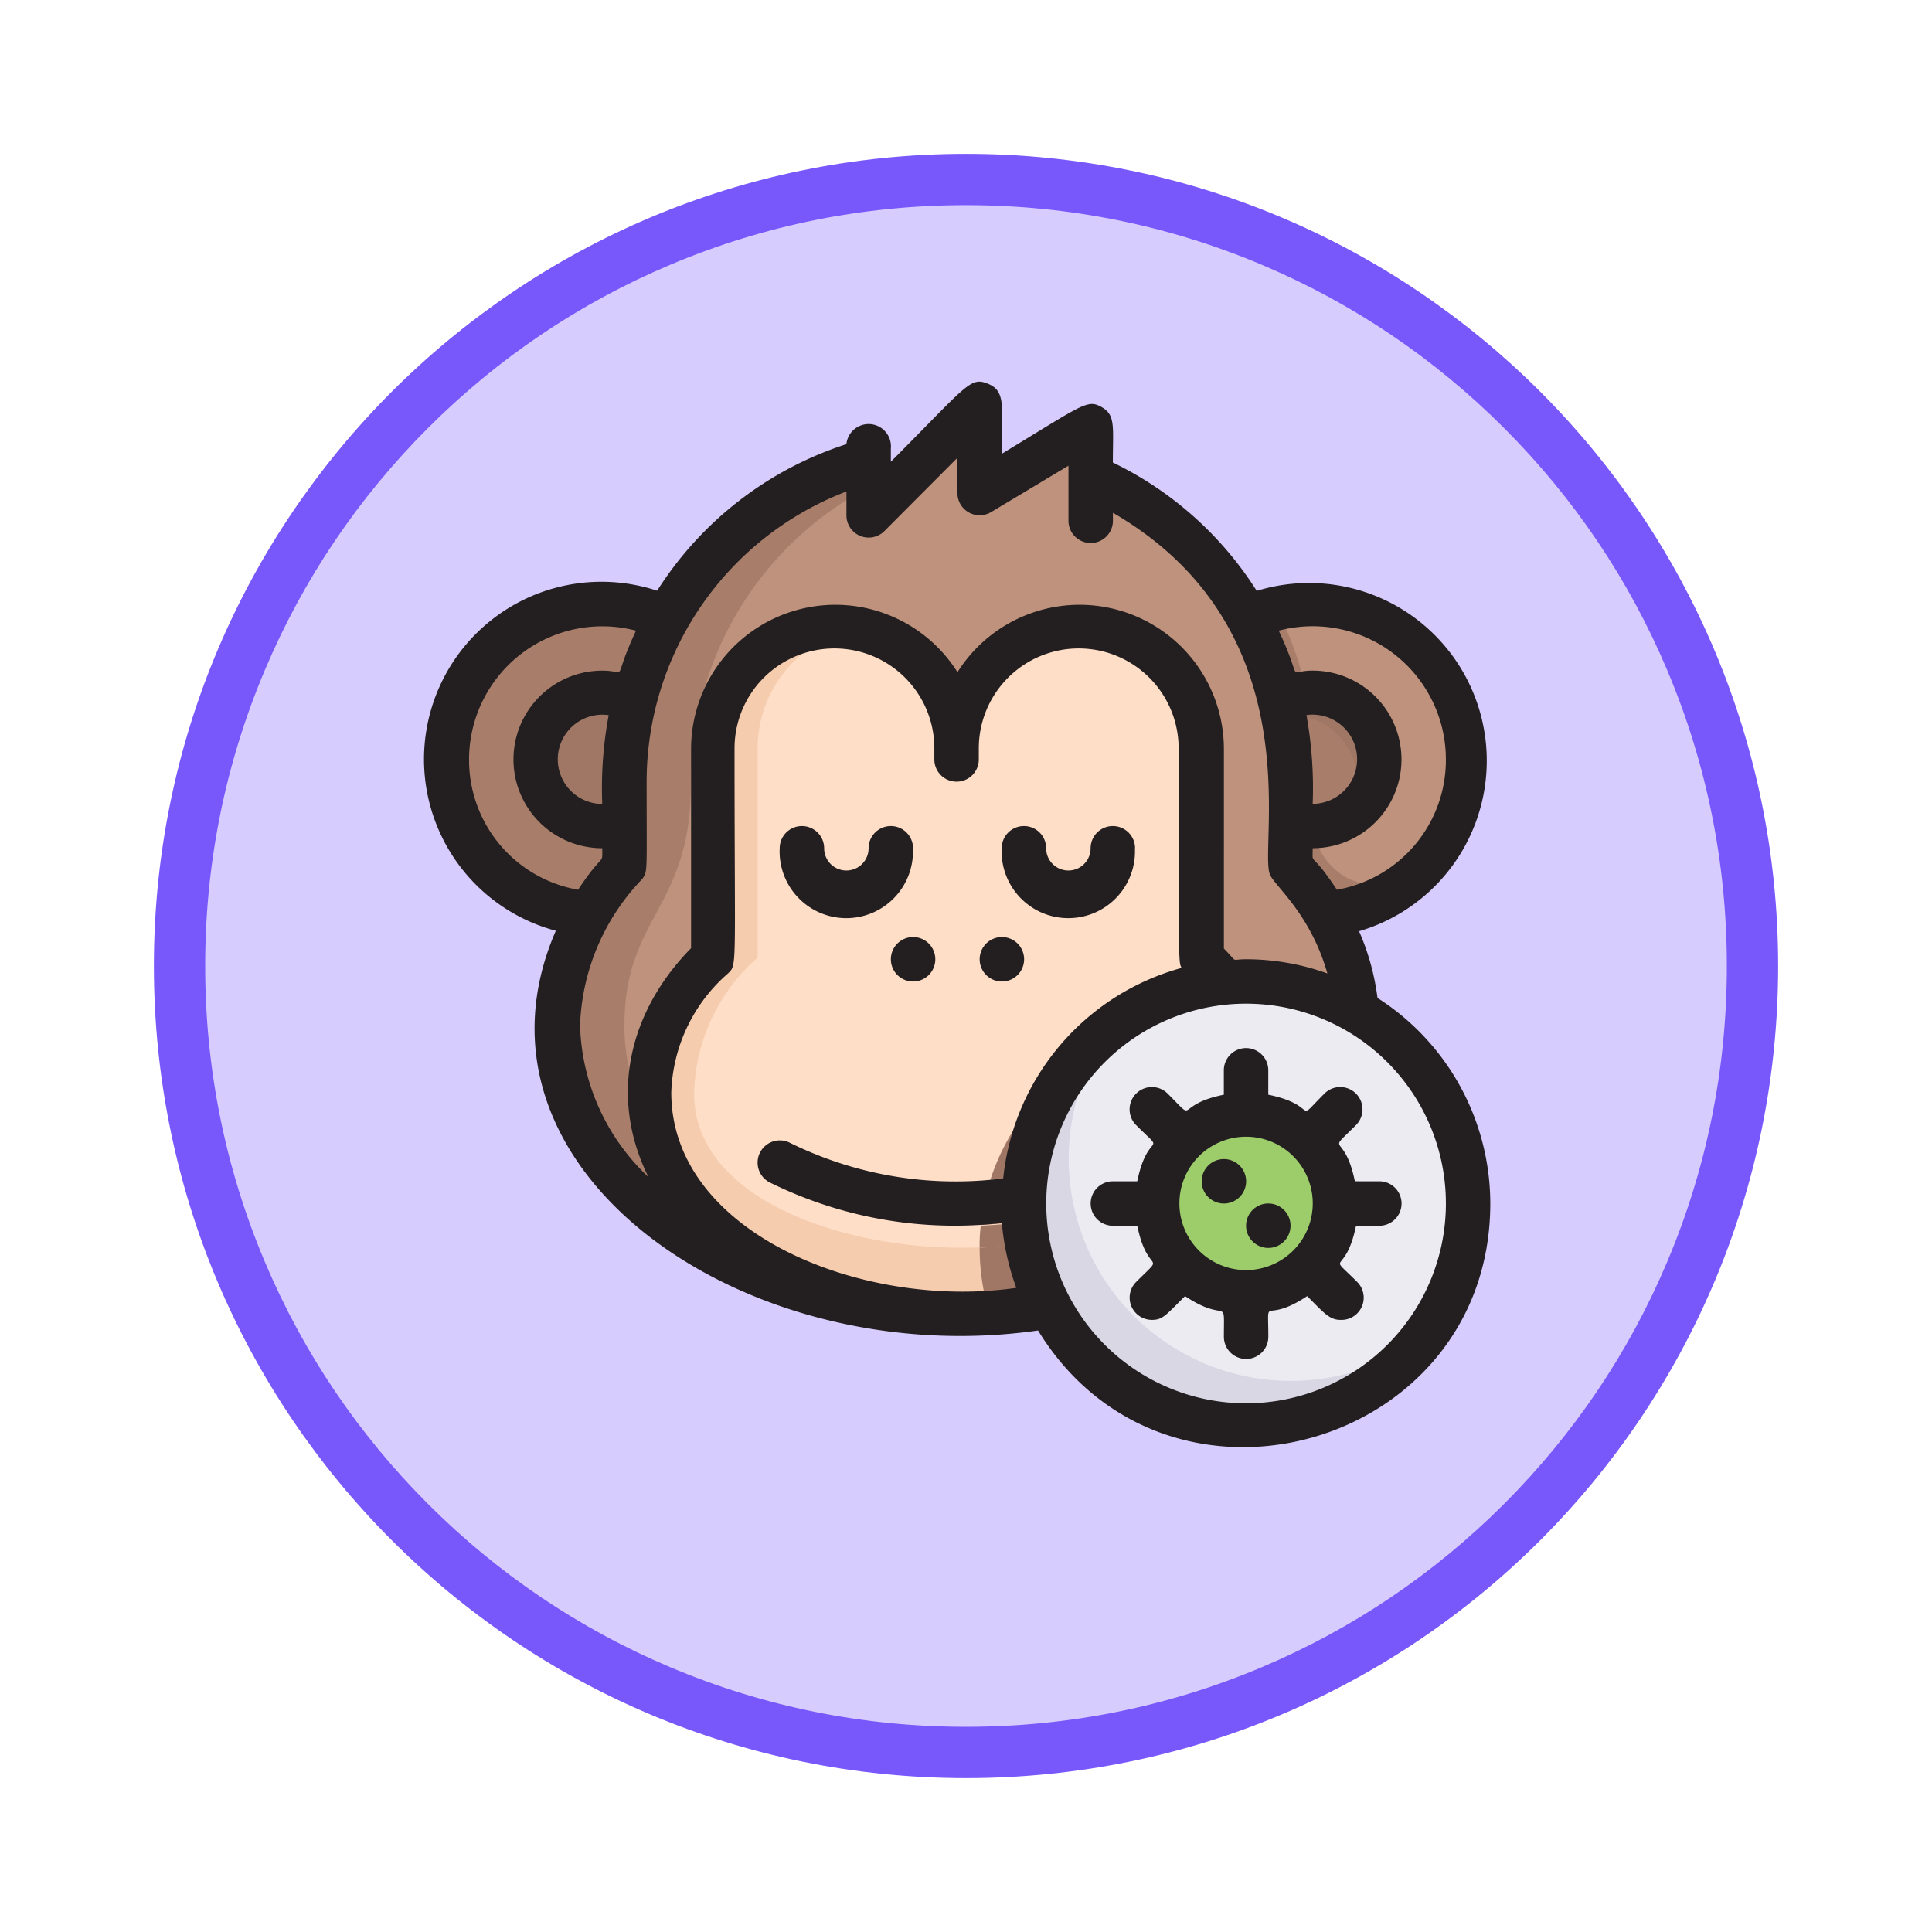 <svg xmlns="http://www.w3.org/2000/svg" xmlns:xlink="http://www.w3.org/1999/xlink" width="113" height="113" viewBox="0 0 113 113">
  <defs>
    <filter id="Trazado_982547" x="0" y="0" width="113" height="113" filterUnits="userSpaceOnUse">
      <feOffset dy="3" input="SourceAlpha"/>
      <feGaussianBlur stdDeviation="3" result="blur"/>
      <feFlood flood-opacity="0.161"/>
      <feComposite operator="in" in2="blur"/>
      <feComposite in="SourceGraphic"/>
    </filter>
  </defs>
  <g id="Grupo_1235200" data-name="Grupo 1235200" transform="translate(-586 -4103.518)">
    <g id="Grupo_1234672" data-name="Grupo 1234672" transform="translate(0 -5879.346)">
      <g id="Grupo_1231174" data-name="Grupo 1231174" transform="translate(0 4365)">
        <g id="Grupo_1230687" data-name="Grupo 1230687" transform="translate(0 -2146.377)">
          <g id="Grupo_1229015" data-name="Grupo 1229015" transform="translate(1 2131.042)">
            <g id="Grupo_1227503" data-name="Grupo 1227503" transform="translate(0 2048.198)">
              <g id="Grupo_1225351" data-name="Grupo 1225351" transform="translate(-1 -393.91)">
                <g id="Grupo_1208122" data-name="Grupo 1208122" transform="translate(0 -1922.377)">
                  <g id="Grupo_1202433" data-name="Grupo 1202433" transform="translate(-0.56 1255.773)">
                    <g id="Grupo_1202054" data-name="Grupo 1202054" transform="translate(0 3240.511)">
                      <g id="Grupo_1177897" data-name="Grupo 1177897" transform="translate(595.561 1411.003)">
                        <g id="Grupo_1172010" data-name="Grupo 1172010" transform="translate(0)">
                          <g id="Grupo_1171046" data-name="Grupo 1171046">
                            <g id="Grupo_1148525" data-name="Grupo 1148525">
                              <g transform="matrix(1, 0, 0, 1, -9, -6)" filter="url(#Trazado_982547)">
                                <g id="Trazado_982547-2" data-name="Trazado 982547" transform="translate(9 6)" fill="#d6ccfe">
                                  <path d="M 47.5 93.5 C 41.289 93.5 35.265 92.284 29.595 89.886 C 24.118 87.569 19.198 84.252 14.973 80.027 C 10.748 75.802 7.431 70.882 5.114 65.405 C 2.716 59.735 1.5 53.711 1.5 47.5 C 1.5 41.289 2.716 35.265 5.114 29.595 C 7.431 24.118 10.748 19.198 14.973 14.973 C 19.198 10.748 24.118 7.431 29.595 5.114 C 35.265 2.716 41.289 1.5 47.5 1.5 C 53.711 1.5 59.735 2.716 65.405 5.114 C 70.882 7.431 75.802 10.748 80.027 14.973 C 84.252 19.198 87.569 24.118 89.886 29.595 C 92.284 35.265 93.5 41.289 93.5 47.5 C 93.5 53.711 92.284 59.735 89.886 65.405 C 87.569 70.882 84.252 75.802 80.027 80.027 C 75.802 84.252 70.882 87.569 65.405 89.886 C 59.735 92.284 53.711 93.5 47.5 93.5 Z" stroke="none"/>
                                  <path d="M 47.5 3 C 41.491 3 35.664 4.176 30.18 6.496 C 24.881 8.737 20.122 11.946 16.034 16.034 C 11.946 20.122 8.737 24.881 6.496 30.18 C 4.176 35.664 3 41.491 3 47.5 C 3 53.509 4.176 59.336 6.496 64.82 C 8.737 70.119 11.946 74.878 16.034 78.966 C 20.122 83.054 24.881 86.263 30.18 88.504 C 35.664 90.824 41.491 92 47.5 92 C 53.509 92 59.336 90.824 64.82 88.504 C 70.119 86.263 74.878 83.054 78.966 78.966 C 83.054 74.878 86.263 70.119 88.504 64.82 C 90.824 59.336 92 53.509 92 47.5 C 92 41.491 90.824 35.664 88.504 30.18 C 86.263 24.881 83.054 20.122 78.966 16.034 C 74.878 11.946 70.119 8.737 64.82 6.496 C 59.336 4.176 53.509 3 47.5 3 M 47.5 0 C 73.734 0 95 21.266 95 47.5 C 95 73.734 73.734 95 47.5 95 C 21.266 95 0 73.734 0 47.5 C 0 21.266 21.266 0 47.5 0 Z" stroke="none" fill="#7958fb"/>
                                </g>
                              </g>
                            </g>
                          </g>
                        </g>
                      </g>
                    </g>
                  </g>
                </g>
              </g>
            </g>
          </g>
        </g>
      </g>
    </g>
    <g id="Monkey_Virus" data-name="Monkey Virus" transform="translate(610.835 4125.857)">
      <path id="Trazado_1253370" data-name="Trazado 1253370" d="M52.763,36.489C41.518,30,28.74,42.41,34.8,53.786,16.936,56.837.224,43.943,7.834,30.866c2.48-4.324,2.078-.39,2.078-7.791A19.479,19.479,0,0,1,23.263,4.583L24.2,3.6v3.9L30.688,1V6.194l6.493-3.9V5.22a19.556,19.556,0,0,1,11.1,13.141c.727,2.818.584,4.662.584,9.674A13.933,13.933,0,0,1,52.763,36.489Z" transform="translate(1.776 0.304)" fill="#a87e6b"/>
      <path id="Trazado_1253371" data-name="Trazado 1253371" d="M51.852,36.489a12.985,12.985,0,0,0-19.27,13.583A30.983,30.983,0,0,1,14.9,47.2,11.064,11.064,0,0,1,9,37.359c0-6.493,3.9-6.765,3.9-14.284A19.478,19.478,0,0,1,23.284,5.857V7.493L29.777,1V6.194l6.493-3.9V5.22a19.556,19.556,0,0,1,11.1,13.141c.727,2.818.584,4.662.584,9.674A13.946,13.946,0,0,1,51.852,36.489Z" transform="translate(2.687 0.304)" fill="#be927c"/>
      <path id="Trazado_1253372" data-name="Trazado 1253372" d="M33.463,50.67C16.582,54.566,3.4,40.191,13.855,30.387V18.142a7.142,7.142,0,0,1,14.284,0,7.142,7.142,0,1,1,14.284,0V30.387a12.763,12.763,0,0,1,1.3,1.454A12.985,12.985,0,0,0,33.463,50.67Z" transform="translate(3.026 3.289)" fill="#f6ccaf"/>
      <path id="Trazado_1253373" data-name="Trazado 1253373" d="M43.123,31.842A13.018,13.018,0,0,0,31.618,47.047c-7.791,1.3-19.478-1.584-19.478-8.713a10.843,10.843,0,0,1,3.714-7.947V18.142A7.142,7.142,0,0,1,21.7,11.117a7.142,7.142,0,0,1,5.843,7.025,7.142,7.142,0,1,1,14.284,0V30.387a12.765,12.765,0,0,1,1.3,1.454Z" transform="translate(3.624 3.289)" fill="#ffdec7"/>
      <path id="Trazado_1253374" data-name="Trazado 1253374" d="M13.9,10.824c-2.883,5.09-2.506,9.064-2.506,14.518a16.219,16.219,0,0,0-2.078,2.831A9.09,9.09,0,1,1,13.9,10.862Z" transform="translate(0.297 2.998)" fill="#a87e6b"/>
      <path id="Trazado_1253375" data-name="Trazado 1253375" d="M10.78,14.482a25.218,25.218,0,0,0-.584,7.077,3.9,3.9,0,1,1,.584-7.077Z" transform="translate(1.491 4.183)" fill="#a07765"/>
      <path id="Trazado_1253376" data-name="Trazado 1253376" d="M49.964,19.091a9.09,9.09,0,0,1-8.311,9.09,16.218,16.218,0,0,0-2.078-2.831c0-5.506.39-9.4-2.506-14.518a9.09,9.09,0,0,1,12.894,8.259Z" transform="translate(11.067 2.99)" fill="#a87e6b"/>
      <path id="Trazado_1253377" data-name="Trazado 1253377" d="M49.187,16.393c1.052,3.662-.364,7.57-2.078,8.778-2.48,1.779-4.493,1.493-5.83-.195-2.091-2.688.922-7.181-2.909-14.712a8.986,8.986,0,0,1,10.817,6.129Z" transform="translate(11.455 2.986)" fill="#be927c"/>
      <path id="Trazado_1253378" data-name="Trazado 1253378" d="M44.328,17.9a3.9,3.9,0,0,1-5.194,3.662,25.893,25.893,0,0,0-.584-7.077A3.9,3.9,0,0,1,44.328,17.9Z" transform="translate(11.509 4.183)" fill="#a07765"/>
      <path id="Trazado_1253379" data-name="Trazado 1253379" d="M42.985,18.894a4.013,4.013,0,0,1-.571,2.039,3.9,3.9,0,0,1-3.324.325,27.139,27.139,0,0,0-.39-6.233,3.9,3.9,0,0,1,4.285,3.87Z" transform="translate(11.553 4.485)" fill="#a87e6b"/>
      <path id="Trazado_1253380" data-name="Trazado 1253380" d="M52.971,39.985c0,13.336-18.18,18.1-24.477,6.038A12.778,12.778,0,0,1,27,39.985a12.985,12.985,0,0,1,25.971,0Z" transform="translate(8.061 8.066)" fill="#dad7e5"/>
      <path id="Trazado_1253381" data-name="Trazado 1253381" d="M52.971,39.985c0,13.336-18.18,18.1-24.477,6.038A12.778,12.778,0,0,1,27,39.985a12.985,12.985,0,0,1,25.971,0Z" transform="translate(8.061 8.066)" fill="#dad7e5"/>
      <path id="Trazado_1253382" data-name="Trazado 1253382" d="M29.09,42.512a28.047,28.047,0,0,1-3.519.39A12.985,12.985,0,0,1,25,39.071c4.623-.364,1.6-1.234,4.09,3.441Z" transform="translate(7.464 11.577)" fill="#a07765"/>
      <path id="Trazado_1253383" data-name="Trazado 1253383" d="M27.792,39.02A21.5,21.5,0,0,1,25,39.358a8.615,8.615,0,0,1,.065-1.3c3.233-.143,2.454-.545,2.6.091a8.142,8.142,0,0,0,.13.87Z" transform="translate(7.464 11.29)" fill="#a07765"/>
      <path id="Trazado_1253384" data-name="Trazado 1253384" d="M27.558,37.194c-.208-.065-.675.1-2.078.221A12.985,12.985,0,0,1,30.051,31a14.556,14.556,0,0,0-2.493,6.194Z" transform="translate(7.607 9.26)" fill="#a07765"/>
      <path id="Trazado_1253385" data-name="Trazado 1253385" d="M27.6,38.37a23.853,23.853,0,0,1-2.6.26,12.687,12.687,0,0,1,.558-2.6C28.9,35.708,27.259,35.072,27.6,38.37Z" transform="translate(7.464 10.681)" fill="#a07765"/>
      <path id="Trazado_1253386" data-name="Trazado 1253386" d="M52.374,39.985a12.985,12.985,0,0,1-2.6,7.791A12.985,12.985,0,0,1,31.6,29.6,12.985,12.985,0,0,1,52.374,39.985Z" transform="translate(8.658 8.066)" fill="#edebf2"/>
      <circle id="Elipse_14656" data-name="Elipse 14656" cx="5.194" cy="5.194" r="5.194" transform="translate(42.852 42.857)" fill="#9dcc6b"/>
      <g id="Grupo_1235199" data-name="Grupo 1235199" transform="translate(0 -0.017)">
        <path id="Trazado_1253387" data-name="Trazado 1253387" d="M26.3,25a1.3,1.3,0,1,0,1.3,1.3A1.3,1.3,0,0,0,26.3,25Z" transform="translate(7.464 7.485)" fill="#231f20"/>
        <path id="Trazado_1253388" data-name="Trazado 1253388" d="M22.3,25a1.3,1.3,0,1,0,1.3,1.3A1.3,1.3,0,0,0,22.3,25Z" transform="translate(6.27 7.485)" fill="#231f20"/>
        <path id="Trazado_1253389" data-name="Trazado 1253389" d="M23.791,21.3a1.3,1.3,0,1,0-2.6,0,1.3,1.3,0,1,1-2.6,0,1.3,1.3,0,1,0-2.6,0,3.9,3.9,0,1,0,7.791,0Z" transform="translate(4.777 5.993)" fill="#231f20"/>
        <path id="Trazado_1253390" data-name="Trazado 1253390" d="M33.791,21.3a1.3,1.3,0,1,0-2.6,0,1.3,1.3,0,1,1-2.6,0,1.3,1.3,0,1,0-2.6,0,3.9,3.9,0,1,0,7.791,0Z" transform="translate(7.762 5.993)" fill="#231f20"/>
        <path id="Trazado_1253391" data-name="Trazado 1253391" d="M55.733,36.027a14.1,14.1,0,0,0-1.078-3.9,10.394,10.394,0,1,0-5.986-19.907,20.491,20.491,0,0,0-8.415-7.506c0-2.117.169-2.779-.662-3.246S38.541,1.3,33.762,4.2c0-2.74.247-3.662-.805-4.09s-1.182.039-5.688,4.558V3.9a1.305,1.305,0,0,0-2.6-.26A20.608,20.608,0,0,0,13.6,12.211,10.381,10.381,0,1,0,7.674,32.1C1.636,46,18.66,57.933,35.879,55.479c7.545,12.3,26.451,6.856,26.451-7.428a14.284,14.284,0,0,0-6.6-12.024ZM51.578,19.483a2.609,2.609,0,1,1,.364,5.194,24.035,24.035,0,0,0-.364-5.194Zm8.155,2.6A7.7,7.7,0,0,1,53.357,29.7c-1.6-2.428-1.415-1.325-1.415-2.428a5.194,5.194,0,0,0,0-10.388c-1.61,0-.493.831-1.987-2.337a7.791,7.791,0,0,1,9.778,7.532Zm-49.344,2.6a2.61,2.61,0,1,1,.377-5.194,23.166,23.166,0,0,0-.377,5.194ZM2.6,22.08a7.791,7.791,0,0,1,9.765-7.532c-1.48,3.155-.377,2.337-1.974,2.337a5.194,5.194,0,0,0,0,10.388c0,1.065.117.117-1.415,2.428A7.7,7.7,0,0,1,2.6,22.08ZM9.09,37.663a12.985,12.985,0,0,1,3.649-8.6c.312-.493.247-.234.247-5.688A18.18,18.18,0,0,1,24.672,6.407V7.8a1.3,1.3,0,0,0,2.22.922l4.272-4.285V6.5a1.3,1.3,0,0,0,1.961,1.117L37.658,4.9v3.22a1.3,1.3,0,0,0,2.6,0V7.653c11.778,6.817,8.505,19.478,9.181,21.153.26.662,2.363,2.272,3.363,5.791a14.063,14.063,0,0,0-4.753-.831c-.974,0-.429.247-1.3-.623V21.457a8.44,8.44,0,0,0-15.582-4.48,8.44,8.44,0,0,0-15.582,4.454V33.118c-3.636,3.7-4.831,8.687-2.493,13.388a12.661,12.661,0,0,1-4-8.843Zm24.75,8.921a21.893,21.893,0,0,1-12.466-2.078,1.3,1.3,0,0,0-1.195,2.311,24.374,24.374,0,0,0,13.583,2.376,14.634,14.634,0,0,0,.844,3.792c-8.908,1.3-20.179-3.168-20.179-11.427a9.622,9.622,0,0,1,3.3-6.947c.571-.545.4-.1.4-13.18a5.843,5.843,0,0,1,11.687,0v.649a1.3,1.3,0,1,0,2.6,0v-.649a5.843,5.843,0,1,1,11.687,0c0,13.05,0,12.427.169,12.843A14.284,14.284,0,0,0,33.84,46.584ZM48.046,59.738A11.687,11.687,0,1,1,59.733,48.051,11.687,11.687,0,0,1,48.046,59.738Z" transform="translate(0 0.017)" fill="#231f20"/>
        <path id="Trazado_1253392" data-name="Trazado 1253392" d="M45.453,37.791c-.61-3.013-1.753-1.467.065-3.285a1.3,1.3,0,1,0-1.844-1.844c-1.844,1.844-.195.7-3.285.065V31.3a1.3,1.3,0,1,0-2.6,0v1.428c-3.013.61-1.467,1.753-3.285-.065a1.3,1.3,0,0,0-1.844,1.844c1.844,1.844.7.195.065,3.285H31.3a1.3,1.3,0,0,0,0,2.6h1.428c.61,3.013,1.753,1.467-.065,3.285a1.3,1.3,0,0,0,.922,2.221c.636,0,.805-.273,1.935-1.389,2.506,1.662,2.272-.117,2.272,2.376a1.3,1.3,0,1,0,2.6,0c0-2.6-.338-.649,2.272-2.376.948.948,1.3,1.389,1.935,1.389a1.3,1.3,0,0,0,.987-2.221c-1.844-1.844-.7-.195-.065-3.285h1.363a1.3,1.3,0,0,0,0-2.6ZM39.09,42.985a3.9,3.9,0,1,1,3.9-3.9A3.9,3.9,0,0,1,39.09,42.985Z" transform="translate(8.956 8.978)" fill="#231f20"/>
        <path id="Trazado_1253393" data-name="Trazado 1253393" d="M36.3,35a1.3,1.3,0,1,0,1.3,1.3A1.3,1.3,0,0,0,36.3,35Z" transform="translate(10.449 10.471)" fill="#231f20"/>
        <path id="Trazado_1253394" data-name="Trazado 1253394" d="M38.3,37a1.3,1.3,0,1,0,1.3,1.3A1.3,1.3,0,0,0,38.3,37Z" transform="translate(11.046 11.068)" fill="#231f20"/>
      </g>
    </g>
  </g>
</svg>
